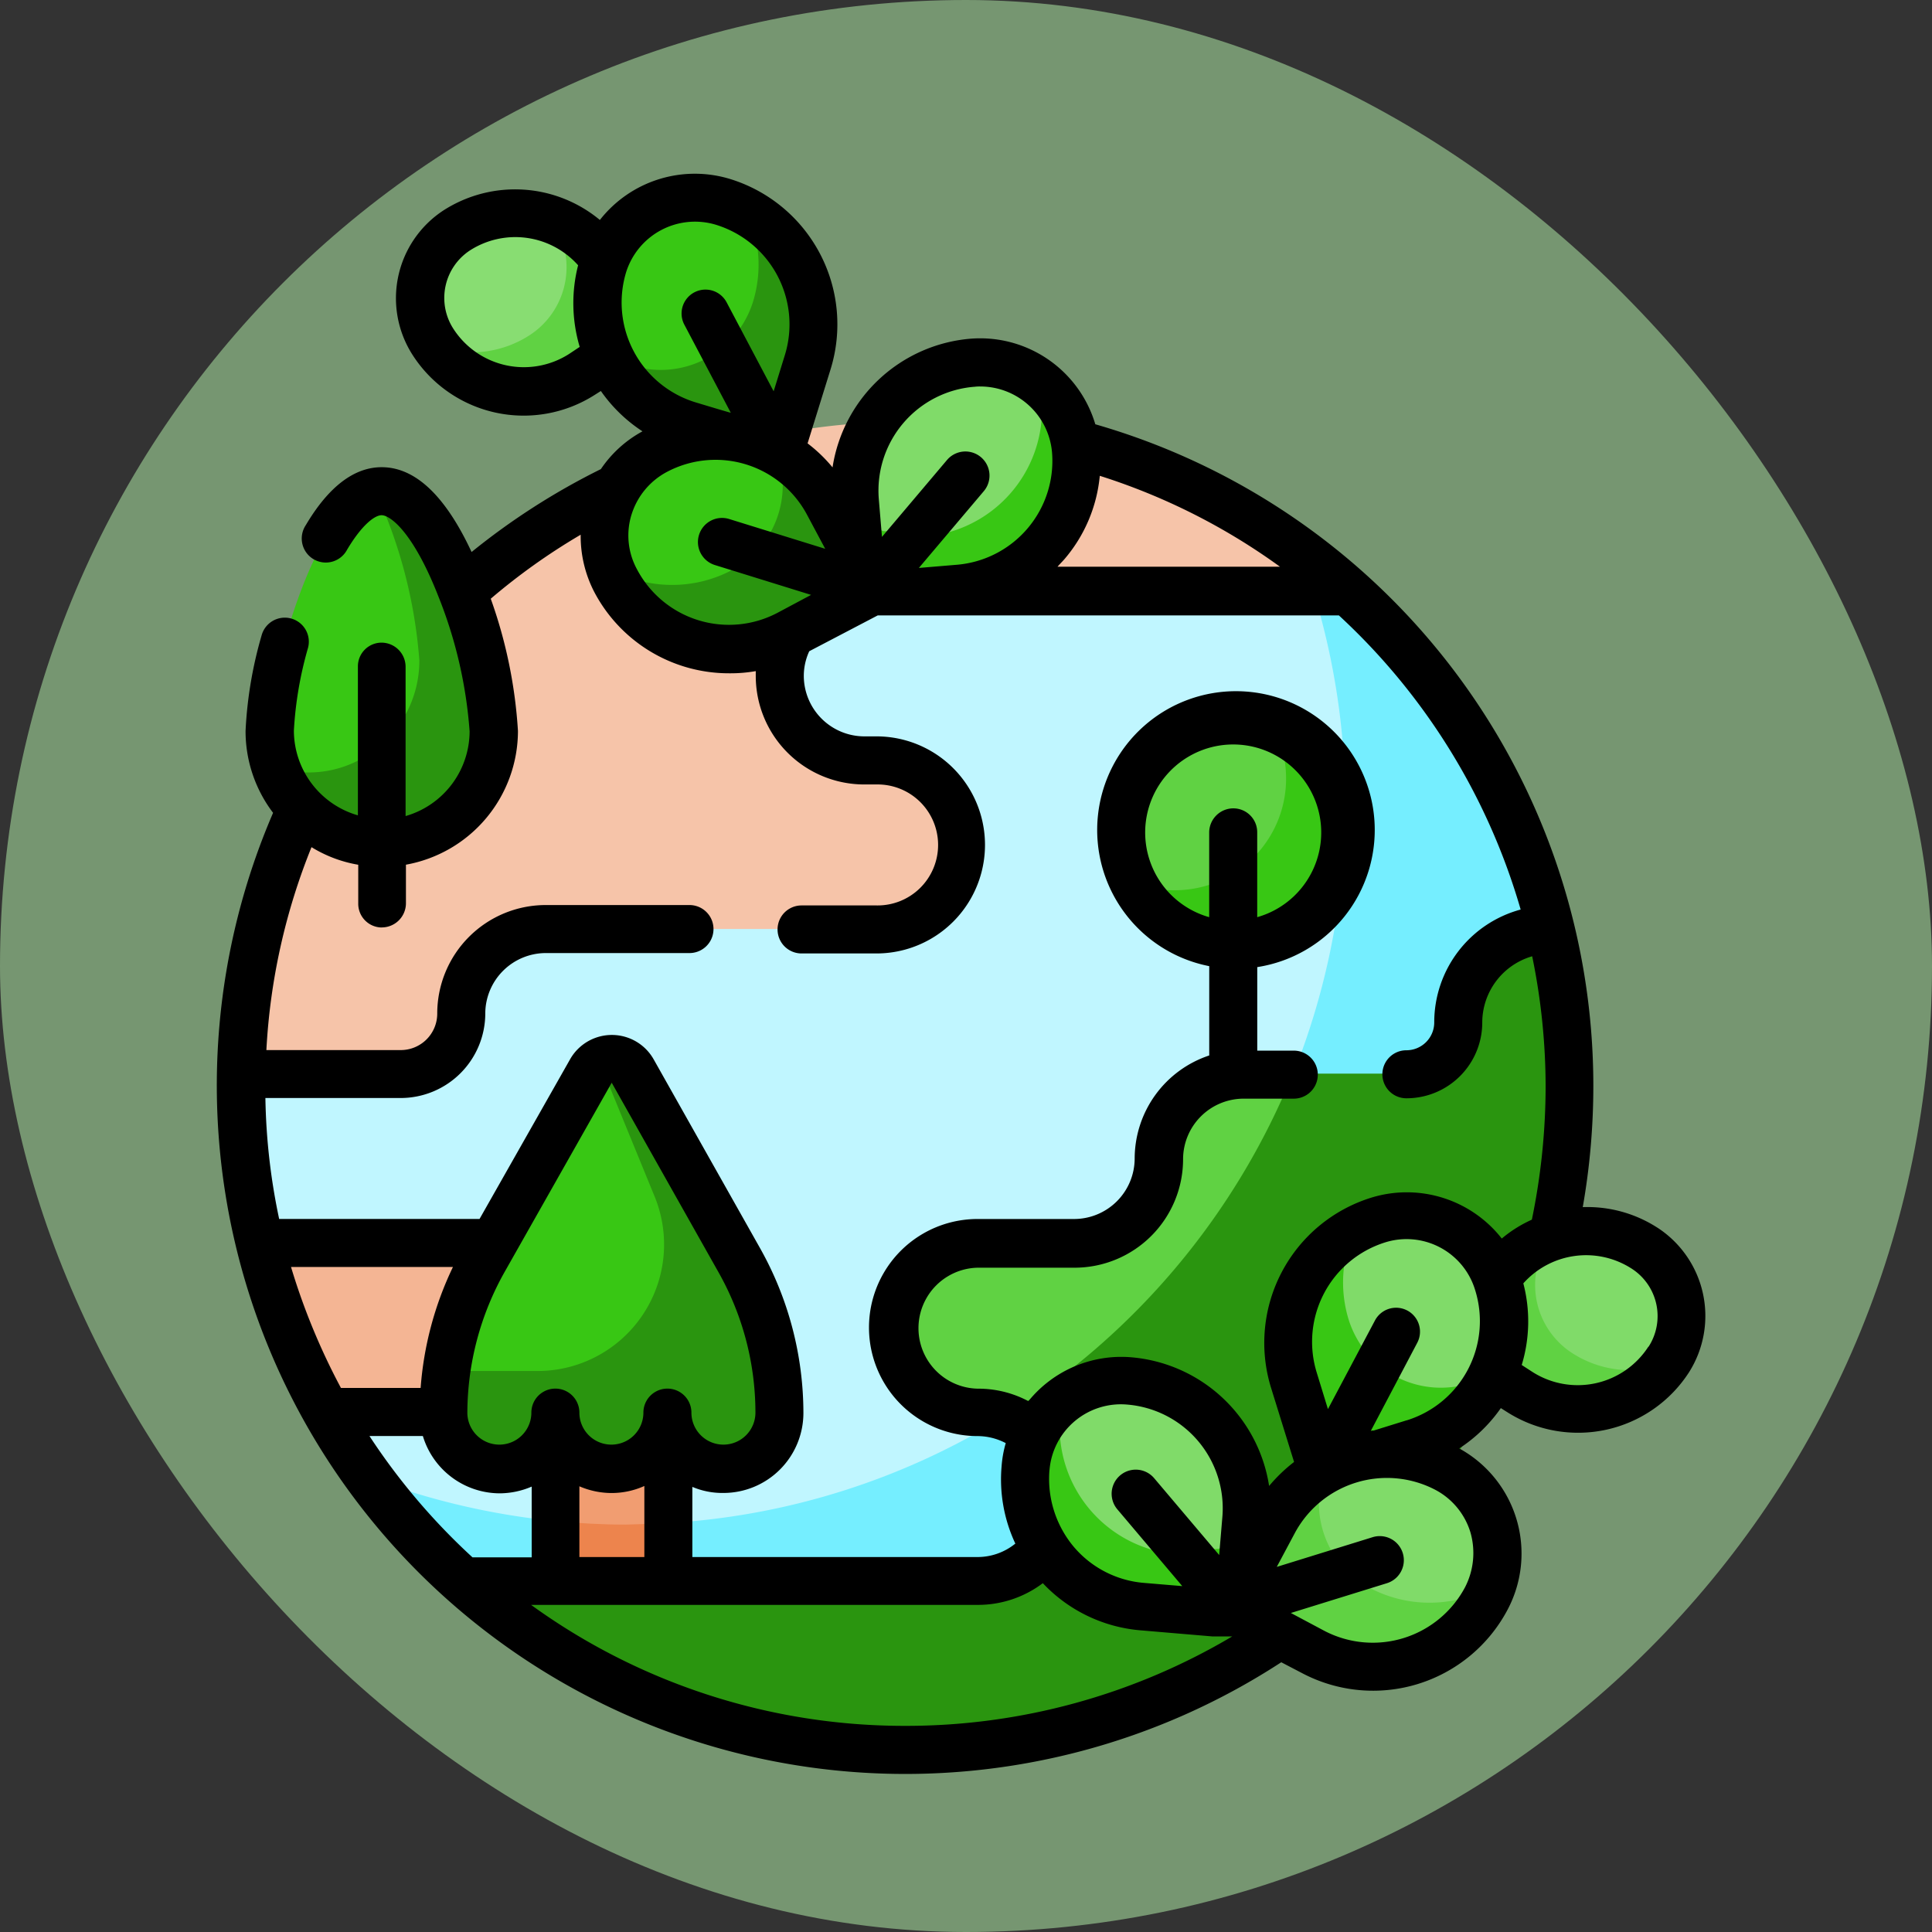 <svg xmlns="http://www.w3.org/2000/svg" width="89" height="89" viewBox="0 0 89 89">
  <rect x="0" y="0" width="89" height="89" fill="#333333" stroke="none"/>
  <g id="Grupo_1112379" data-name="Grupo 1112379" transform="translate(-766.051 -1016)">
    <rect id="Rectángulo_400898" data-name="Rectángulo 400898" width="89" height="89" rx="44.5" transform="translate(766.051 1016)" fill="#769671"/>
    <g id="Grupo_1111651" data-name="Grupo 1111651">
      <rect id="Rectángulo_400907" data-name="Rectángulo 400907" width="89" height="89" rx="44.5" transform="translate(766.051 1016)" fill="none"/>
      <g id="_x32_6_Earth" transform="translate(735.051 1018.004)">
        <g id="Earth_9_" transform="translate(41 5.996)">
          <g id="Earth_8_" transform="translate(1.106 1.114)">
            <path id="Trazado_896590" data-name="Trazado 896590" d="M381.171,125.813q-1.062-.951-2.212-1.813l-.059,2.978Z" transform="translate(-330.187 -107.716)" fill="#f19d71"/>
            <path id="Trazado_896591" data-name="Trazado 896591" d="M377.2,158.548l8.242,1.474,3.612-8.153a30.567,30.567,0,0,0-9.348-15.569h-1.592Z" transform="translate(-328.737 -118.203)" fill="#75eeff"/>
            <path id="Trazado_896592" data-name="Trazado 896592" d="M117.7,394.2l-29.3,2.816a30.932,30.932,0,0,0,4.32,4.777l11.382,3.185,16.749-.649V394.215H117.7Z" transform="translate(-82.517 -338.078)" fill="#75eeff"/>
            <path id="Trazado_896593" data-name="Trazado 896593" d="M48.5,113.533l33.1,4.63L97.892,91.285q-.287-.907-.619-1.813A30.614,30.614,0,0,0,48.5,113.533Z" transform="translate(-48.5 -73.187)" fill="#f6c4a9"/>
            <path id="Trazado_896594" data-name="Trazado 896594" d="M68.2,174.763v4.571a33.065,33.065,0,0,0,15.481-4.91c-.383-.133,7.519-7.018,7.519-7.018l5.765-8.758a33.383,33.383,0,0,0,.929-22.248H77.206a3.892,3.892,0,0,0,0,7.785h.56a3.892,3.892,0,1,1,0,7.785H62.521a3.889,3.889,0,0,0-3.892,3.892,2.784,2.784,0,0,1-2.787,2.787H48.5v.56a30.669,30.669,0,0,0,.855,7.224l4.526,3.892-1.445,3.892a29.11,29.11,0,0,0,1.946,3.008,33.356,33.356,0,0,0,8.61,2.02Z" transform="translate(-48.5 -118.288)" fill="#c0f6ff"/>
            <path id="Trazado_896595" data-name="Trazado 896595" d="M149.1,420l-2.4,1.017v3.406h5.219v-3.3Z" transform="translate(-132.222 -360.074)" fill="#ed844d"/>
            <path id="Trazado_896596" data-name="Trazado 896596" d="M152,401.171V396.6h-5.2v4.482c1.062.1,2.123.162,3.214.162C150.678,401.23,151.341,401.2,152,401.171Z" transform="translate(-132.307 -340.125)" fill="#f19d71"/>
            <path id="Trazado_896597" data-name="Trazado 896597" d="M333.7,179.2l-6.5,7.121a5.106,5.106,0,0,0,3.509,2.713h2.212a5.154,5.154,0,0,0,.781-9.834Z" transform="translate(-286.109 -154.777)" fill="#38c714"/>
            <path id="Trazado_896598" data-name="Trazado 896598" d="M327.555,184.378l2.212-1.445a5.137,5.137,0,0,0,1.327-3.465,5.247,5.247,0,0,0-.546-2.315,5.053,5.053,0,0,0-1.887-.354,5.166,5.166,0,0,0-5.16,5.16,5.246,5.246,0,0,0,.546,2.315,5.052,5.052,0,0,0,1.887.354A5.263,5.263,0,0,0,327.555,184.378Z" transform="translate(-282.955 -152.731)" fill="#60d243"/>
            <path id="Trazado_896599" data-name="Trazado 896599" d="M163.553,246.19a2.388,2.388,0,0,1-2.388,2.388h-5.2l-13.284,15.776a3.89,3.89,0,0,1-1.238,7.578H117.7A30.612,30.612,0,0,0,167.829,241.9,4.291,4.291,0,0,0,163.553,246.19Z" transform="translate(-107.497 -208.233)" fill="#2a950f"/>
            <path id="Trazado_896600" data-name="Trazado 896600" d="M264.437,291.092a3.889,3.889,0,0,1-3.892,3.892h-4.453a3.892,3.892,0,0,0,0,7.785,3.828,3.828,0,0,1,1.238.206A33.356,33.356,0,0,0,270.615,287.2h-2.3A3.9,3.9,0,0,0,264.437,291.092Z" transform="translate(-222.167 -246.854)" fill="#60d243"/>
            <path id="Trazado_896601" data-name="Trazado 896601" d="M65.122,347.8a3.9,3.9,0,0,0,0-7.8H54.3a29.788,29.788,0,0,0,3.081,7.785h7.74Z" transform="translate(-53.445 -291.869)" fill="#f4b594"/>
            <path id="Trazado_896602" data-name="Trazado 896602" d="M125.423,291.848l-4.91-8.714a1.111,1.111,0,0,0-1.533-.413l-7.048,14.213a14.389,14.389,0,0,0-.133,1.946,2.584,2.584,0,0,0,4.762,1.386.469.469,0,0,1,.8,0,2.591,2.591,0,0,0,4.364,0,.469.469,0,0,1,.8,0,2.584,2.584,0,0,0,4.762-1.386,14.527,14.527,0,0,0-1.858-7.033Z" transform="translate(-102.467 -242.906)" fill="#2a950f"/>
            <path id="Trazado_896603" data-name="Trazado 896603" d="M122.2,289.792l-2.536-6.192a.981.981,0,0,0-.4.413l-4.939,8.728a14.256,14.256,0,0,0-1.725,5.087h4.2A5.828,5.828,0,0,0,122.2,289.792Z" transform="translate(-103.149 -243.785)" fill="#38c714"/>
            <path id="Trazado_896604" data-name="Trazado 896604" d="M428.72,340.12a4.945,4.945,0,0,1,2.58-2.02l5.249,5.9a4.971,4.971,0,0,1-6.708,1.268l-3.14-2.02Z" transform="translate(-370.939 -290.25)" fill="#60d243"/>
            <path id="Trazado_896605" data-name="Trazado 896605" d="M454.524,341.931a3.733,3.733,0,0,1-1.12-5.146c.044-.074.1-.147.147-.221a4.959,4.959,0,0,1,4.276.516,3.733,3.733,0,0,1,1.121,5.146c-.044.074-.1.147-.147.221A4.921,4.921,0,0,1,454.524,341.931Z" transform="translate(-393.205 -288.713)" fill="#80db69"/>
            <path id="Trazado_896606" data-name="Trazado 896606" d="M378.681,336l6.369,6.62a5.867,5.867,0,0,1-3.642,3.214l-2.728.84-1.961-1.032-.84-2.728A5.907,5.907,0,0,1,378.681,336Z" transform="translate(-327.387 -288.459)" fill="#38c714"/>
            <path id="Trazado_896607" data-name="Trazado 896607" d="M398.621,339.286a4.455,4.455,0,0,1-3.244-.251l-1.725-1.489a4.611,4.611,0,0,1-.575-1.18,5.827,5.827,0,0,1,.265-4.158,5.5,5.5,0,0,1,1.091-.457,4.425,4.425,0,0,1,5.529,2.919,5.827,5.827,0,0,1-.265,4.158A5.031,5.031,0,0,1,398.621,339.286Z" transform="translate(-342.049 -284.668)" fill="#80db69"/>
            <path id="Trazado_896608" data-name="Trazado 896608" d="M295.272,394.646a4.444,4.444,0,0,1,1.356-2.846l8.773,5.5-.206,2.521-1.7,1.43-2.846-.236A5.9,5.9,0,0,1,295.272,394.646Z" transform="translate(-258.87 -336.032)" fill="#38c714"/>
            <path id="Trazado_896609" data-name="Trazado 896609" d="M308.757,391.366a5.88,5.88,0,0,1-4.482-6.222l.044-.354a4.379,4.379,0,0,1,3.421-1.194,5.888,5.888,0,0,1,5.381,6.369l-.029.339a4.488,4.488,0,0,1-1.533.958Z" transform="translate(-266.545 -329.023)" fill="#80db69"/>
            <path id="Trazado_896610" data-name="Trazado 896610" d="M361.9,415.939l1.342-2.521A5.811,5.811,0,0,1,365.63,411l7.652,5.411a4.172,4.172,0,0,1-.236.531,5.9,5.9,0,0,1-7.962,2.462l-2.521-1.342Z" transform="translate(-315.693 -352.401)" fill="#60d243"/>
            <path id="Trazado_896611" data-name="Trazado 896611" d="M387.636,412.21l-1.814-1.754a4.472,4.472,0,0,1-.295-3.715,5.918,5.918,0,0,1,5.573-.044,4.423,4.423,0,0,1,2.079,5.455A5.9,5.9,0,0,1,387.636,412.21Z" transform="translate(-335.605 -348.156)" fill="#80db69"/>
            <path id="Trazado_896612" data-name="Trazado 896612" d="M117.329,22.12a4.945,4.945,0,0,0-2.58-2.02L109.5,26a4.971,4.971,0,0,0,6.708,1.268l3.14-2.02Z" transform="translate(-100.506 -19.135)" fill="#60d243"/>
            <path id="Trazado_896613" data-name="Trazado 896613" d="M109.627,23.931a3.733,3.733,0,0,0,1.121-5.146c-.044-.074-.1-.147-.147-.221a4.959,4.959,0,0,0-4.276.516,3.733,3.733,0,0,0-1.121,5.146c.044.074.1.147.147.221A4.921,4.921,0,0,0,109.627,23.931Z" transform="translate(-96.343 -17.599)" fill="#88dd72"/>
            <path id="Trazado_896614" data-name="Trazado 896614" d="M169.769,18,163.4,24.62a5.868,5.868,0,0,0,3.642,3.214l2.728.84,1.961-1.032.84-2.728A5.908,5.908,0,0,0,169.769,18Z" transform="translate(-146.459 -17.344)" fill="#2a950f"/>
            <path id="Trazado_896615" data-name="Trazado 896615" d="M161.519,21.286a4.455,4.455,0,0,0,3.244-.251l1.725-1.489a4.612,4.612,0,0,0,.575-1.18,5.827,5.827,0,0,0-.265-4.158,5.5,5.5,0,0,0-1.091-.457,4.425,4.425,0,0,0-5.529,2.919,5.827,5.827,0,0,0,.265,4.158,5.029,5.029,0,0,0,1.076.457Z" transform="translate(-143.488 -13.554)" fill="#38c714"/>
            <path id="Trazado_896616" data-name="Trazado 896616" d="M249.029,76.646a4.444,4.444,0,0,0-1.356-2.846L238.9,79.3l.206,2.521,1.7,1.43,2.846-.236A5.9,5.9,0,0,0,249.029,76.646Z" transform="translate(-210.828 -64.917)" fill="#38c714"/>
            <path id="Trazado_896617" data-name="Trazado 896617" d="M242.836,73.366a5.88,5.88,0,0,0,4.482-6.222l-.044-.354a4.379,4.379,0,0,0-3.421-1.194,5.888,5.888,0,0,0-5.382,6.369l.03.339a4.488,4.488,0,0,0,1.533.958Z" transform="translate(-210.444 -57.908)" fill="#80db69"/>
            <path id="Trazado_896618" data-name="Trazado 896618" d="M175.282,97.939l-1.342-2.521A5.812,5.812,0,0,0,171.552,93L163.9,98.411a4.179,4.179,0,0,0,.236.531A5.9,5.9,0,0,0,172.1,101.4l2.521-1.342Z" transform="translate(-146.886 -81.287)" fill="#2a950f"/>
            <path id="Trazado_896619" data-name="Trazado 896619" d="M167.933,94.21l1.813-1.755a4.472,4.472,0,0,0,.295-3.715,5.918,5.918,0,0,0-5.573-.044,4.423,4.423,0,0,0-2.079,5.455A5.9,5.9,0,0,0,167.933,94.21Z" transform="translate(-145.36 -77.041)" fill="#38c714"/>
            <path id="Trazado_896620" data-name="Trazado 896620" d="M64.451,105a1.815,1.815,0,0,0-.295.029L59.6,117.8a5.172,5.172,0,0,0,3.76,3.3h2.212a5.157,5.157,0,0,0,4.055-5.042C69.611,113.212,67.3,105,64.451,105Z" transform="translate(-57.963 -91.517)" fill="#2a950f"/>
            <path id="Trazado_896621" data-name="Trazado 896621" d="M61.469,117.529l.9-1.3,1.312-.855a5.17,5.17,0,0,0,.619-2.462,22.592,22.592,0,0,0-2.035-7.814c-2.713.546-4.865,8.271-4.865,11.028a5.257,5.257,0,0,0,.295,1.74,5.081,5.081,0,0,0,1.43.206A4.951,4.951,0,0,0,61.469,117.529Z" transform="translate(-56.088 -91.603)" fill="#38c714"/>
          </g>
          <path id="Earth_2_" d="M107.347,54.548a5.947,5.947,0,0,0-3.435-.944,32.258,32.258,0,0,0,.487-5.588A31.71,31.71,0,0,0,81.457,17.541,5.534,5.534,0,0,0,75.692,13.6a7.023,7.023,0,0,0-6.34,5.927,6.807,6.807,0,0,0-1.15-1.106l1.062-3.421a7.006,7.006,0,0,0-4.63-8.758,5.559,5.559,0,0,0-6,1.887,6.111,6.111,0,0,0-7.18-.457,4.835,4.835,0,0,0-1.445,6.679A6.082,6.082,0,0,0,58.4,16.185l.28-.177a6.977,6.977,0,0,0,1.917,1.858,5.44,5.44,0,0,0-1.917,1.74,31.972,31.972,0,0,0-5.956,3.819c-1.209-2.595-2.595-3.907-4.143-3.907-1.268,0-2.447.9-3.494,2.669a1.108,1.108,0,1,0,1.9,1.135c.693-1.165,1.283-1.592,1.592-1.592.4,0,1.46.781,2.624,3.76a20.73,20.73,0,0,1,1.43,6.192,4.073,4.073,0,0,1-2.949,3.907V28.7A1.114,1.114,0,0,0,48.578,27.6,1.092,1.092,0,0,0,47.487,28.7v6.856a4.073,4.073,0,0,1-2.949-3.907,17.107,17.107,0,0,1,.649-3.8,1.107,1.107,0,1,0-2.138-.575,18.93,18.93,0,0,0-.737,4.394A6.221,6.221,0,0,0,43.58,35.44,31.717,31.717,0,0,0,90.023,74.57l.958.5a7.007,7.007,0,0,0,9.466-2.919,5.521,5.521,0,0,0-2.226-7.431,6.972,6.972,0,0,0,1.917-1.858l.28.177a6.082,6.082,0,0,0,8.389-1.828,4.85,4.85,0,0,0-1.46-6.664ZM81.663,19.915a29.111,29.111,0,0,1,8.3,4.187H79.717c.1-.118.206-.221.31-.339A6.882,6.882,0,0,0,81.663,19.915Zm-5.78-4.1a1.784,1.784,0,0,1,.28-.015,3.319,3.319,0,0,1,3.3,3.037,4.8,4.8,0,0,1-4.379,5.175l-1.755.147,2.993-3.539a1.109,1.109,0,0,0-1.7-1.43l-2.993,3.539-.147-1.755a4.8,4.8,0,0,1,4.394-5.16ZM64,8.356a4.8,4.8,0,0,1,3.155,6l-.516,1.666-2.167-4.1a1.1,1.1,0,1,0-1.946,1.032l2.138,4.055c-.044,0-1.651-.487-1.651-.487a4.809,4.809,0,0,1-3.17-5.986A3.327,3.327,0,0,1,64,8.356ZM57.218,14.3a3.864,3.864,0,0,1-5.337-1.165,2.618,2.618,0,0,1,.781-3.612,3.871,3.871,0,0,1,4.969.693,7.059,7.059,0,0,0,.074,3.76Zm2.875,7.4a3.347,3.347,0,0,1,1.622-1.961,4.778,4.778,0,0,1,6.473,1.99l.826,1.548L64.59,21.905a1.11,1.11,0,1,0-.649,2.123L68.364,25.4l-1.548.826a4.789,4.789,0,0,1-6.473-2.005,3.258,3.258,0,0,1-.251-2.521Zm-11.5,19.019A1.114,1.114,0,0,0,49.7,39.613V37.829a6.269,6.269,0,0,0,5.16-6.163,22.013,22.013,0,0,0-1.253-6.089,28.958,28.958,0,0,1,4.143-2.949,5.59,5.59,0,0,0,.634,2.654,7.007,7.007,0,0,0,6.207,3.73,6.744,6.744,0,0,0,1.224-.1v.221a5,5,0,0,0,5,5h.56a2.787,2.787,0,1,1,0,5.573h-3.45a1.106,1.106,0,0,0,0,2.212h3.45a5,5,0,0,0,0-10h-.56a2.794,2.794,0,0,1-2.787-2.787,2.715,2.715,0,0,1,.251-1.135l3.155-1.651H92.677a29.6,29.6,0,0,1,8.374,13.55,5.383,5.383,0,0,0-3.981,5.2,1.284,1.284,0,0,1-1.283,1.283,1.106,1.106,0,1,0,0,2.212A3.492,3.492,0,0,0,99.282,45.1a3.184,3.184,0,0,1,2.3-3.052,29.911,29.911,0,0,1,.619,6,30.493,30.493,0,0,1-.634,6.133,5.916,5.916,0,0,0-1.386.87,5.559,5.559,0,0,0-6-1.887,7.006,7.006,0,0,0-4.63,8.758l1.062,3.421a7.38,7.38,0,0,0-1.15,1.106,7.024,7.024,0,0,0-6.34-5.927,5.505,5.505,0,0,0-4.748,2.02,4.91,4.91,0,0,0-2.33-.575,2.787,2.787,0,0,1,0-5.573H80.5a5,5,0,0,0,5-5,2.794,2.794,0,0,1,2.787-2.787H90.6a1.106,1.106,0,1,0,0-2.212H88.917V42.547a6.393,6.393,0,1,0-2.212-.044v4.114a5.014,5.014,0,0,0-3.435,4.747,2.794,2.794,0,0,1-2.787,2.787H76.031a5,5,0,1,0,0,10,2.819,2.819,0,0,1,1.3.324,5.138,5.138,0,0,0-.192,1.076,6.952,6.952,0,0,0,.634,3.553,2.768,2.768,0,0,1-1.754.619H62.894V66.491a3.537,3.537,0,0,0,1.43.28,3.687,3.687,0,0,0,3.686-3.686,15.511,15.511,0,0,0-1.99-7.578l-4.91-8.714a2.212,2.212,0,0,0-3.848,0L53.09,54.15H43.86a28.937,28.937,0,0,1-.634-5.573h6.237a3.9,3.9,0,0,0,3.892-3.892A2.794,2.794,0,0,1,56.142,41.9h6.62a1.106,1.106,0,0,0,0-2.212h-6.62a5,5,0,0,0-5,5,1.68,1.68,0,0,1-1.681,1.681H43.271a28.985,28.985,0,0,1,2.079-9.348,6.031,6.031,0,0,0,2.153.811v1.784a1.092,1.092,0,0,0,1.091,1.106ZM95.8,63.424l-1.519.472a.408.408,0,0,0-.133.015l2.138-4.055a1.1,1.1,0,0,0-1.946-1.032l-2.167,4.084-.516-1.681a4.8,4.8,0,0,1,3.155-6,3.3,3.3,0,0,1,4.143,2.2,4.786,4.786,0,0,1-3.155,6Zm-16.454,2.3A3.3,3.3,0,0,1,82.931,62.7a4.792,4.792,0,0,1,4.379,5.175l-.147,1.755L84.17,66.093a1.109,1.109,0,1,0-1.7,1.43l2.993,3.539-1.755-.147a4.744,4.744,0,0,1-3.258-1.681,4.878,4.878,0,0,1-1.106-3.509Zm8.463-30.49a1.114,1.114,0,0,0-1.106,1.106v3.907a4.055,4.055,0,1,1,2.212,0V36.34A1.1,1.1,0,0,0,87.811,35.234Zm-37.434,26.7H46.706a30.35,30.35,0,0,1-2.3-5.573h7.46A15.483,15.483,0,0,0,50.377,61.935ZM54.24,56.6l4.939-8.728,4.91,8.714A13.166,13.166,0,0,1,65.8,63.07a1.474,1.474,0,0,1-2.949,0,1.106,1.106,0,1,0-2.212,0,1.474,1.474,0,0,1-2.949,0,1.106,1.106,0,0,0-2.212,0,1.474,1.474,0,1,1-2.949,0A13.311,13.311,0,0,1,54.24,56.6Zm3.45,9.864a3.769,3.769,0,0,0,1.474.31,3.688,3.688,0,0,0,1.519-.324v3.273H57.69Zm-9.672-2.315H50.48a3.711,3.711,0,0,0,3.539,2.639,3.769,3.769,0,0,0,1.474-.31v3.258H52.765A29.6,29.6,0,0,1,48.018,64.146ZM72.7,77.5a29.309,29.309,0,0,1-17.235-5.573H76.031a4.953,4.953,0,0,0,3.008-1A6.97,6.97,0,0,0,83.55,73.1l3.3.28h.914A29.456,29.456,0,0,1,72.7,77.5ZM98.486,71.12a4.814,4.814,0,0,1-6.473,2.005L90.465,72.3l4.423-1.371a1.11,1.11,0,0,0-.649-2.123l-4.423,1.371.826-1.548a4.814,4.814,0,0,1,6.473-2.005,3.3,3.3,0,0,1,1.622,1.961A3.438,3.438,0,0,1,98.486,71.12Zm8.448-11.087A3.874,3.874,0,0,1,101.6,61.2l-.5-.324a6.915,6.915,0,0,0,.074-3.76,3.871,3.871,0,0,1,4.969-.693,2.6,2.6,0,0,1,.8,3.612Z" transform="translate(-41 -5.996)"/>
        </g>
      </g>
    </g>
  </g>
</svg>
